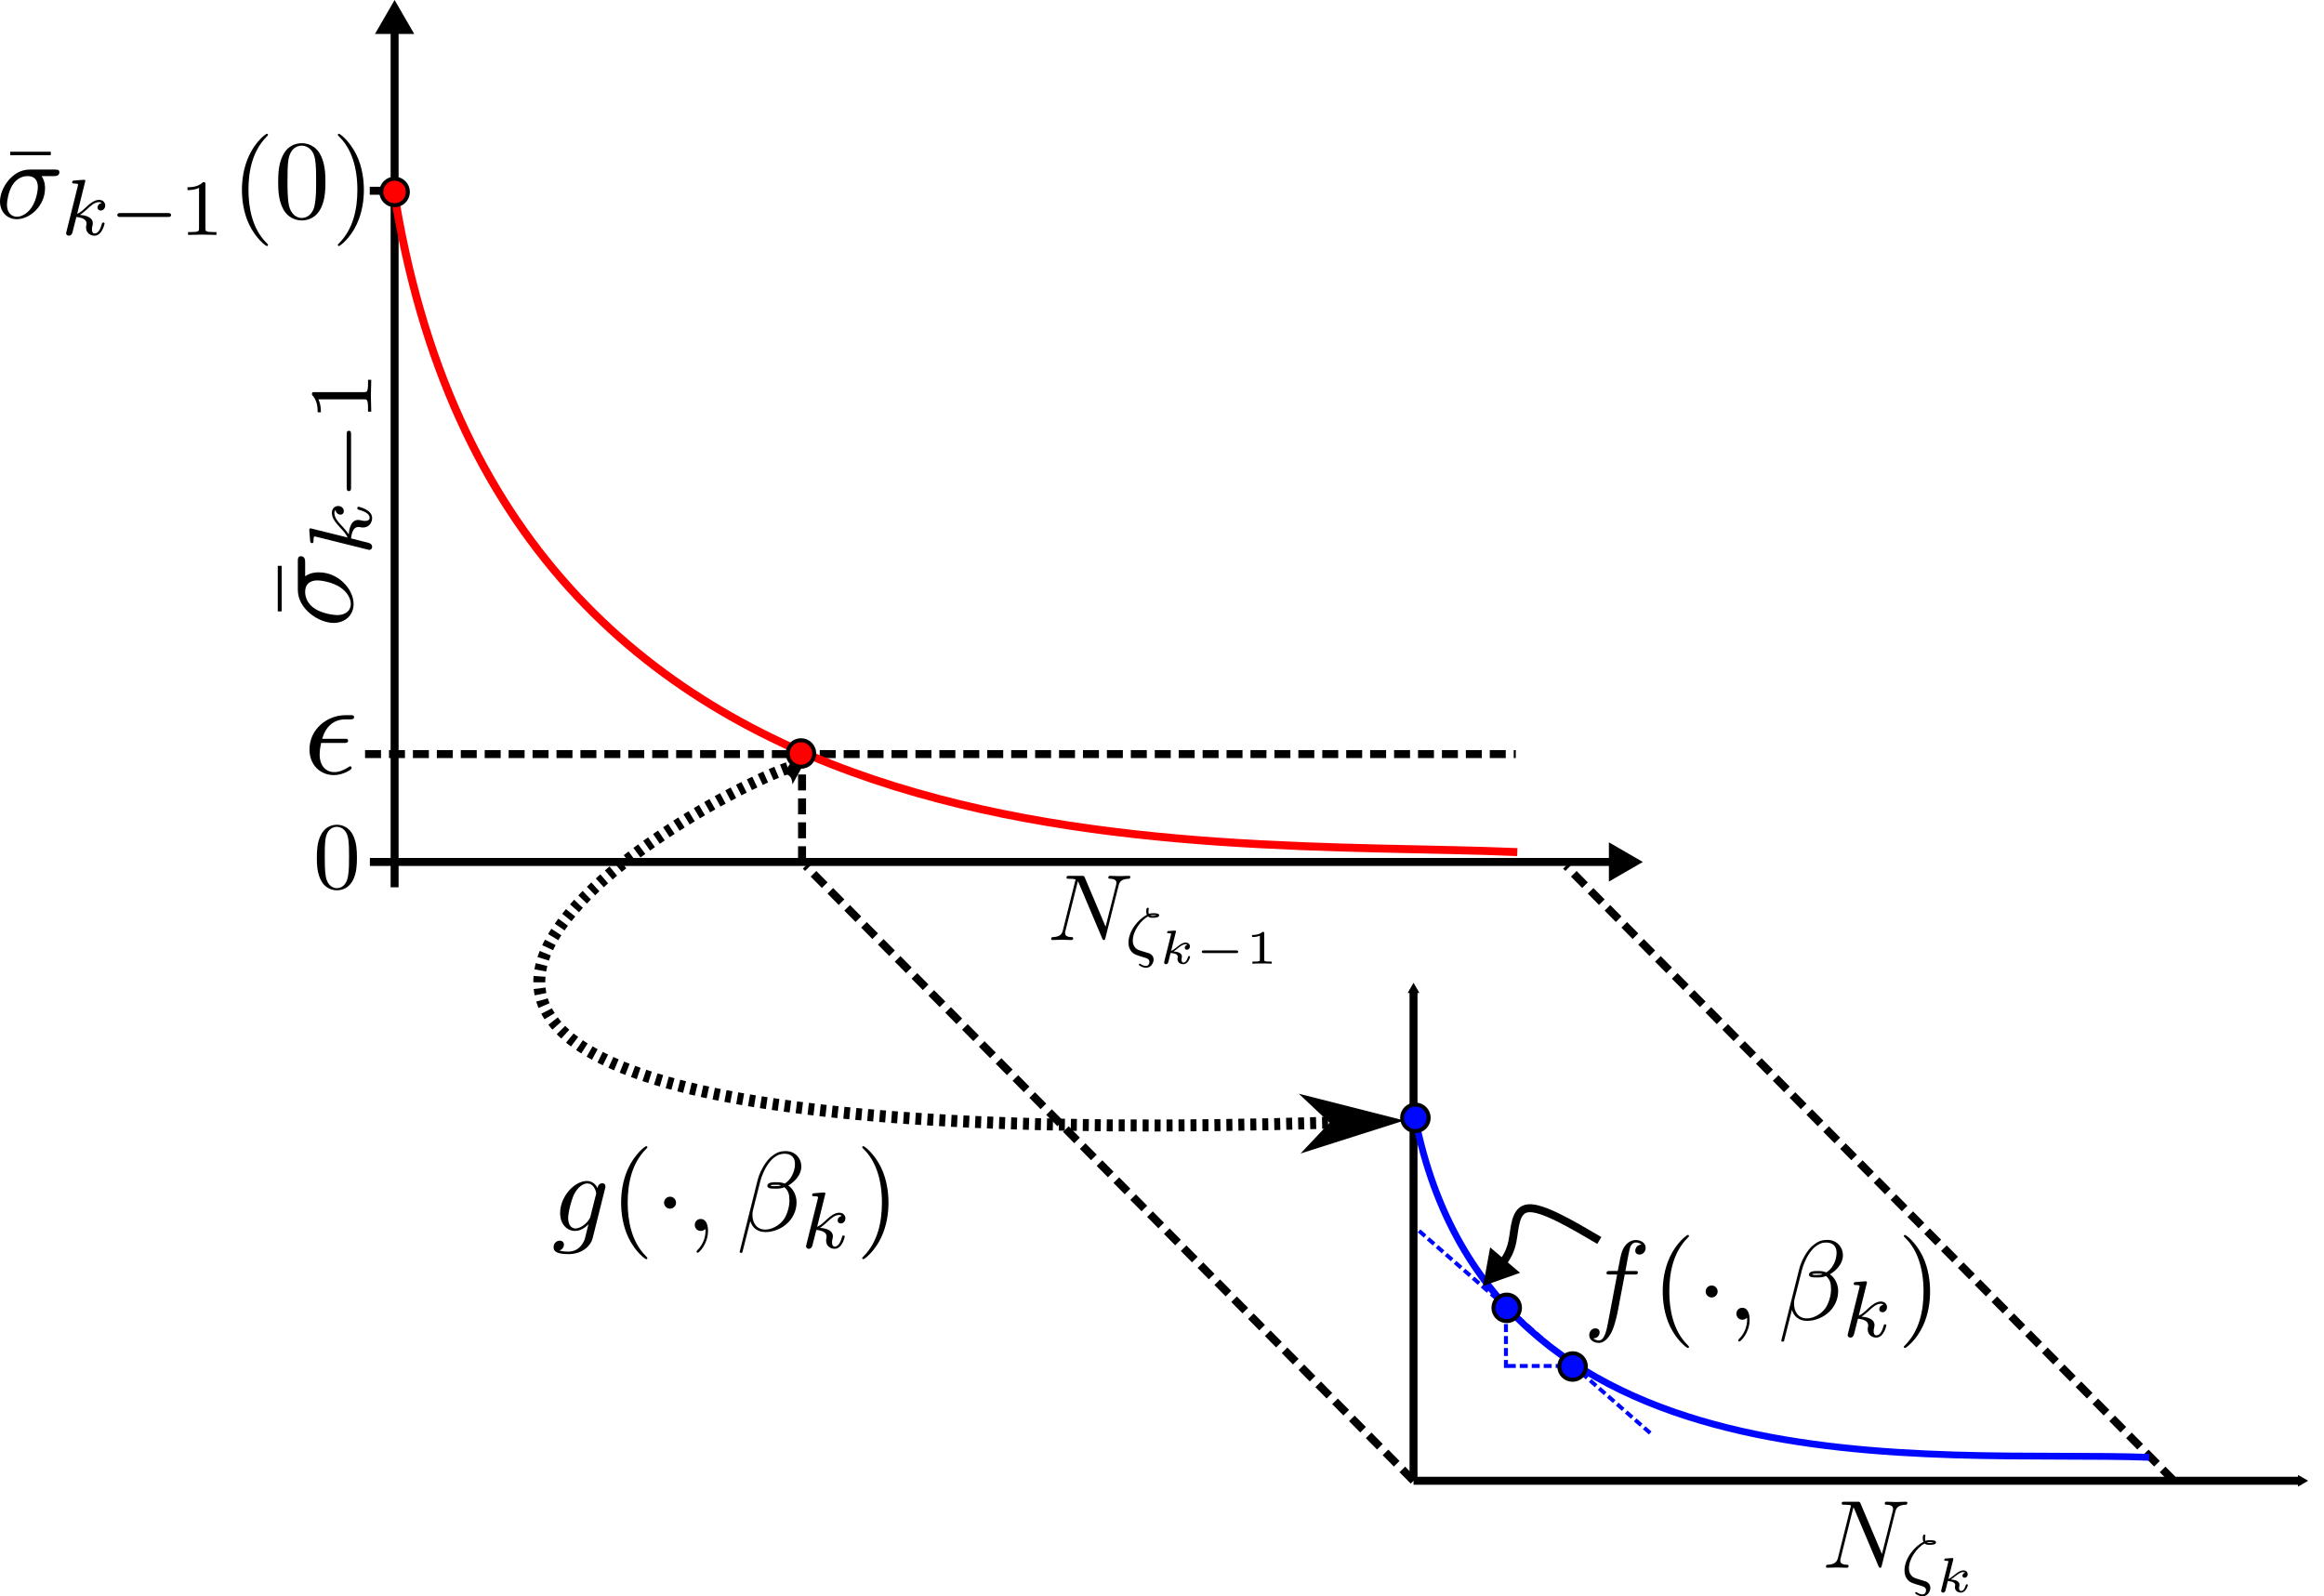 <?xml version="1.0" encoding="UTF-8" standalone="no"?>
<!-- Created with Inkscape (http://www.inkscape.org/) -->

<svg
   width="291.343mm"
   height="200.132mm"
   viewBox="0 0 291.343 200.132"
   version="1.1"
   id="svg5"
   sodipodi:docname="effect_transfer_learning.svg"
   inkscape:version="1.2.2 (1:1.2.2+202212051550+b0a8486541)"
   xmlns:inkscape="http://www.inkscape.org/namespaces/inkscape"
   xmlns:sodipodi="http://sodipodi.sourceforge.net/DTD/sodipodi-0.dtd"
   xmlns="http://www.w3.org/2000/svg"
   xmlns:svg="http://www.w3.org/2000/svg">
  <sodipodi:namedview
     id="namedview7"
     pagecolor="#ffffff"
     bordercolor="#666666"
     borderopacity="1.0"
     inkscape:pageshadow="2"
     inkscape:pageopacity="0.0"
     inkscape:pagecheckerboard="0"
     inkscape:document-units="mm"
     showgrid="false"
     inkscape:zoom="0.96425741"
     inkscape:cx="519.57081"
     inkscape:cy="476.53251"
     inkscape:window-width="1848"
     inkscape:window-height="1016"
     inkscape:window-x="72"
     inkscape:window-y="27"
     inkscape:window-maximized="1"
     inkscape:current-layer="layer1"
     inkscape:showpageshadow="2"
     inkscape:deskcolor="#d1d1d1" />
  <defs
     id="defs2">
    <inkscape:path-effect
       effect="bspline"
       id="path-effect9096"
       is_visible="true"
       lpeversion="1"
       weight="33.333"
       steps="2"
       helper_size="0"
       apply_no_weight="true"
       apply_with_weight="true"
       only_selected="false" />
    <inkscape:path-effect
       effect="bspline"
       id="path-effect8357"
       is_visible="true"
       lpeversion="1"
       weight="33.333"
       steps="2"
       helper_size="0"
       apply_no_weight="true"
       apply_with_weight="true"
       only_selected="false" />
    <marker
       style="overflow:visible"
       id="Arrow1L"
       refX="0"
       refY="0"
       orient="auto-start-reverse"
       inkscape:stockid="Arrow1L"
       markerWidth="8.75"
       markerHeight="5"
       viewBox="0 0 8.75 5"
       inkscape:isstock="true"
       inkscape:collect="always"
       preserveAspectRatio="xMidYMid">
      <path
         style="fill:context-stroke;fill-rule:evenodd;stroke:none"
         d="M 0,0 5,-5 -12.5,0 5,5 Z"
         id="arrow1L"
         transform="scale(-0.5)" />
    </marker>
    <marker
       markerWidth="1.05"
       markerHeight="2"
       refX="0"
       refY="0"
       orient="auto-start-reverse"
       id="Cap4"
       viewBox="0 0 1.05 2"
       inkscape:stockid="pin"
       style="overflow:visible"
       preserveAspectRatio="xMidYMid"
       inkscape:isstock="true"
       inkscape:collect="always">
      <path
         id="path104971"
         style="fill:context-stroke;stroke-linecap:butt"
         d="M 0,-1 H 0.585 C 1.33,-1 1.7,-1.6 2,-2 V 2 C 1.7,1.6 1.33,1 0.585,1 H 0 L -0.1,0 Z"
         sodipodi:nodetypes="sssssscsss"
         transform="scale(0.5)" />
    </marker>
    <marker
       style="overflow:visible"
       id="marker1917"
       refX="0"
       refY="0"
       orient="auto"
       inkscape:stockid="TriangleOutM"
       inkscape:isstock="true"
       viewBox="0 0 4.26 4.924"
       markerWidth="4.26"
       markerHeight="4.924"
       preserveAspectRatio="xMidYMid">
      <path
         transform="scale(0.4)"
         style="fill:context-stroke;fill-rule:evenodd;stroke:context-stroke;stroke-width:1pt"
         d="M 5.77,0 -2.88,5 V -5 Z"
         id="path1915" />
    </marker>
    <marker
       style="overflow:visible"
       id="TriangleOutL"
       refX="0"
       refY="0"
       orient="auto"
       inkscape:stockid="TriangleOutL"
       inkscape:isstock="true">
      <path
         transform="scale(0.8)"
         style="fill:context-stroke;fill-rule:evenodd;stroke:context-stroke;stroke-width:1pt"
         d="M 5.77,0 -2.88,5 V -5 Z"
         id="path1147" />
    </marker>
    <marker
       style="overflow:visible"
       id="TriangleOutM"
       refX="0"
       refY="0"
       orient="auto"
       inkscape:stockid="TriangleOutM"
       inkscape:isstock="true">
      <path
         transform="scale(0.4)"
         style="fill:context-stroke;fill-rule:evenodd;stroke:context-stroke;stroke-width:1pt"
         d="M 5.77,0 -2.88,5 V -5 Z"
         id="path1150" />
    </marker>
    <marker
       style="overflow:visible"
       id="TriangleOutL-3"
       refX="0"
       refY="0"
       orient="auto"
       inkscape:stockid="TriangleOutL"
       inkscape:isstock="true">
      <path
         transform="scale(0.8)"
         style="fill:context-stroke;fill-rule:evenodd;stroke:context-stroke;stroke-width:1pt"
         d="M 5.77,0 -2.88,5 V -5 Z"
         id="path1147-6" />
    </marker>
    <marker
       style="overflow:visible"
       id="marker1917-5"
       refX="0"
       refY="0"
       orient="auto"
       inkscape:stockid="TriangleOutM"
       inkscape:isstock="true">
      <path
         transform="scale(0.4)"
         style="fill:context-stroke;fill-rule:evenodd;stroke:context-stroke;stroke-width:1pt"
         d="M 5.77,0 -2.88,5 V -5 Z"
         id="path1915-3" />
    </marker>
    <marker
       style="overflow:visible"
       id="marker1917-2"
       refX="0"
       refY="0"
       orient="auto"
       inkscape:stockid="TriangleOutM"
       inkscape:isstock="true">
      <path
         transform="scale(0.4)"
         style="fill:context-stroke;fill-rule:evenodd;stroke:context-stroke;stroke-width:1pt"
         d="M 5.77,0 -2.88,5 V -5 Z"
         id="path1915-8" />
    </marker>
    <marker
       style="overflow:visible"
       id="marker957"
       refX="0"
       refY="0"
       orient="auto"
       inkscape:stockid="TriangleOutM"
       inkscape:isstock="true">
      <path
         transform="scale(0.4)"
         style="fill:context-stroke;fill-rule:evenodd;stroke:context-stroke;stroke-width:1pt"
         d="M 5.77,0 -2.88,5 V -5 Z"
         id="path955" />
    </marker>
    <marker
       style="overflow:visible"
       id="marker1917-2-7"
       refX="0"
       refY="0"
       orient="auto"
       inkscape:stockid="TriangleOutM"
       inkscape:isstock="true">
      <path
         transform="scale(0.4)"
         style="fill:context-stroke;fill-rule:evenodd;stroke:context-stroke;stroke-width:1pt"
         d="M 5.77,0 -2.88,5 V -5 Z"
         id="path1915-8-6" />
    </marker>
    <clipPath
       clipPathUnits="userSpaceOnUse"
       id="clipPath1523">
      <rect
         style="fill:none;stroke:#ff0000;stroke-width:0.265;stroke-miterlimit:10;stop-color:#000000"
         id="rect1525"
         width="87.745"
         height="33.653"
         x="269.337"
         y="223.587" />
    </clipPath>
    <marker
       style="overflow:visible"
       id="marker1917-2-7-3"
       refX="0"
       refY="0"
       orient="auto"
       inkscape:stockid="TriangleOutM"
       inkscape:isstock="true">
      <path
         transform="scale(0.4)"
         style="fill:context-stroke;fill-rule:evenodd;stroke:context-stroke;stroke-width:1pt"
         d="M 5.77,0 -2.88,5 V -5 Z"
         id="path1915-8-6-7" />
    </marker>
    <marker
       style="overflow:visible"
       id="marker1917-25"
       refX="0"
       refY="0"
       orient="auto"
       inkscape:stockid="TriangleOutM"
       inkscape:isstock="true">
      <path
         transform="scale(0.4)"
         style="fill:context-stroke;fill-rule:evenodd;stroke:context-stroke;stroke-width:1pt"
         d="M 5.77,0 -2.88,5 V -5 Z"
         id="path1915-4" />
    </marker>
    <marker
       style="overflow:visible"
       id="marker1917-2-4"
       refX="0"
       refY="0"
       orient="auto"
       inkscape:stockid="TriangleOutM"
       inkscape:isstock="true">
      <path
         transform="scale(0.4)"
         style="fill:context-stroke;fill-rule:evenodd;stroke:context-stroke;stroke-width:1pt"
         d="M 5.77,0 -2.88,5 V -5 Z"
         id="path1915-8-3" />
    </marker>
    <clipPath
       clipPathUnits="userSpaceOnUse"
       id="clipPath1523-5">
      <rect
         style="fill:none;stroke:#ff0000;stroke-width:0.265;stroke-miterlimit:10;stop-color:#000000"
         id="rect1525-4"
         width="87.745"
         height="33.653"
         x="269.337"
         y="223.587" />
    </clipPath>
    <inkscape:path-effect
       effect="bspline"
       id="path-effect9096-7"
       is_visible="true"
       lpeversion="1"
       weight="33.333"
       steps="2"
       helper_size="0"
       apply_no_weight="true"
       apply_with_weight="true"
       only_selected="false" />
    <inkscape:path-effect
       effect="bspline"
       id="path-effect9096-7-8"
       is_visible="true"
       lpeversion="1"
       weight="33.333"
       steps="2"
       helper_size="0"
       apply_no_weight="true"
       apply_with_weight="true"
       only_selected="false" />
    <inkscape:path-effect
       effect="bspline"
       id="path-effect9096-7-3"
       is_visible="true"
       lpeversion="1"
       weight="33.333"
       steps="2"
       helper_size="0"
       apply_no_weight="true"
       apply_with_weight="true"
       only_selected="false" />
  </defs>
  <g
     inkscape:label="Layer 1"
     inkscape:groupmode="layer"
     id="layer1"
     transform="translate(-0.137,-31.998)">
    <path
       style="fill:none;stroke:#000000;stroke-width:1;stroke-linecap:butt;stroke-linejoin:miter;stroke-miterlimit:4;stroke-dasharray:none;stroke-opacity:1;marker-end:url(#marker1917)"
       d="M 49.606,143.239 V 34.839"
       id="path1003"
       sodipodi:nodetypes="cc" />
    <path
       style="font-variation-settings:normal;vector-effect:none;fill:none;fill-opacity:1;stroke:#000000;stroke-width:1;stroke-linecap:butt;stroke-linejoin:miter;stroke-miterlimit:4;stroke-dasharray:none;stroke-dashoffset:0;stroke-opacity:1;-inkscape-stroke:none;marker-end:url(#marker1917);stop-color:#000000"
       d="M 46.506,140.064 H 203.25"
       id="path1003-7"
       sodipodi:nodetypes="cc" />
    <path
       style="font-variation-settings:normal;vector-effect:none;fill:none;fill-opacity:1;stroke:#000000;stroke-width:1;stroke-linecap:butt;stroke-linejoin:miter;stroke-miterlimit:4;stroke-dasharray:none;stroke-dashoffset:0;stroke-opacity:1;-inkscape-stroke:none;marker-end:url(#marker1917-25);stop-color:#000000"
       d="M 177.341,217.645 H 288.639"
       id="path1003-7-74"
       sodipodi:nodetypes="cc" />
    <path
       style="fill:none;stroke:#000000;stroke-width:1;stroke-linecap:butt;stroke-linejoin:miter;stroke-miterlimit:4;stroke-dasharray:3, 1;stroke-dashoffset:0;stroke-opacity:1"
       d="m 46.49,55.914 h 4.272"
       id="path1517"
       sodipodi:nodetypes="cc" />
    <path
       style="fill:none;stroke:#000000;stroke-width:1;stroke-linecap:butt;stroke-linejoin:miter;stroke-dasharray:2, 1;stroke-dashoffset:0;stroke-opacity:1"
       d="M 45.902,126.539 H 190.161"
       id="path602" />
    <path
       style="fill:none;stroke:#ff0000;stroke-width:1;stroke-linecap:butt;stroke-linejoin:miter;stroke-miterlimit:4;stroke-dasharray:none;stroke-opacity:1"
       d="m 49.467,55.628 c 13.777,88.417 99.82,81.461 140.882,83.199"
       id="path2522"
       sodipodi:nodetypes="cc" />
    <g
       id="g8-8"
       transform="matrix(1.202,0,0,-1.202,39.753,143.591)">
      <g
         id="g10-62"
         transform="scale(0.1)">
        <path
           d="m 42.688,33.781 c 0,7.953 -0.484,15.906 -3.969,23.25 C 34.156,66.562 26,68.156 21.828,68.156 15.875,68.156 8.625,65.578 4.547,56.344 1.375,49.484 0.875,41.734 0.875,33.781 0.875,26.344 1.266,17.391 5.344,9.844 9.609,1.797 16.875,-0.188 21.734,-0.188 c 5.359,0 12.922,2.094 17.281,11.531 3.188,6.844 3.672,14.594 3.672,22.438 z M 21.734,2 C 17.859,2 12,4.484 10.219,14.016 9.125,19.984 9.125,29.125 9.125,34.984 c 0,6.359 0,12.906 0.781,18.281 1.891,11.812 9.344,12.703 11.828,12.703 3.281,0 9.828,-1.781 11.719,-11.625 1,-5.562 1,-13.109 1,-19.359 0,-7.453 0,-14.203 -1.094,-20.562 C 31.875,4.984 26.203,2 21.734,2"
           style="fill:#000000;fill-opacity:1;fill-rule:nonzero;stroke:none"
           id="path12-4" />
      </g>
    </g>
    <path
       style="font-variation-settings:normal;vector-effect:none;fill:none;fill-opacity:1;stroke:#0007ff;stroke-width:0.5;stroke-linecap:butt;stroke-linejoin:miter;stroke-miterlimit:4;stroke-dasharray:1,0.5;stroke-dashoffset:0;stroke-opacity:1;-inkscape-stroke:none;stop-color:#000000;opacity:1;stop-opacity:1"
       d="m 207.012,211.661 c -9.781,-8.555 -19.563,-17.111 -29.345,-25.667"
       id="path9094-8-4"
       inkscape:path-effect="#path-effect9096-7-8"
       inkscape:original-d="M 207.01207,211.66052 C 197.23085,203.105 187.44924,194.54948 177.66724,185.99396"
       sodipodi:nodetypes="cc" />
    <path
       style="font-variation-settings:normal;opacity:1;fill:none;fill-opacity:1;stroke:#0007ff;stroke-width:0.5;stroke-linecap:butt;stroke-linejoin:miter;stroke-miterlimit:4;stroke-dasharray:1,0.5;stroke-dashoffset:0;stroke-opacity:1;stop-color:#000000;stop-opacity:1"
       d="m 197.658,203.253 c -2.993,0 -5.986,0 -8.979,0"
       id="path9094"
       inkscape:path-effect="#path-effect9096"
       inkscape:original-d="m 197.65806,203.25341 c -2.99278,2.6e-4 -5.98583,2.6e-4 -8.97914,0"
       sodipodi:nodetypes="cc" />
    <path
       style="font-variation-settings:normal;opacity:1;fill:none;fill-opacity:1;stroke:#0007ff;stroke-width:0.5;stroke-linecap:butt;stroke-linejoin:miter;stroke-miterlimit:4;stroke-dasharray:1, 0.5;stroke-dashoffset:0;stroke-opacity:1;stop-color:#000000;stop-opacity:1"
       d="m 188.926,203.501 c 0,-2.709 0,-5.418 0,-8.128"
       id="path9094-8"
       inkscape:path-effect="#path-effect9096-7"
       inkscape:original-d="m 188.92612,203.50101 c 2.6e-4,-2.70906 2.6e-4,-5.41839 0,-8.12799"
       sodipodi:nodetypes="cc" />
    <path
       style="fill:none;stroke:#000000;stroke-width:1;stroke-linecap:butt;stroke-linejoin:miter;stroke-miterlimit:4;stroke-dasharray:none;stroke-opacity:1;marker-end:url(#marker1917-2-4)"
       d="M 177.341,217.645 V 156.066"
       id="path1003-9-0"
       sodipodi:nodetypes="cc" />
    <g
       id="g8-9-3"
       transform="matrix(1.711,0,0,-1.711,38.82,129.158)">
      <g
         id="g10-3-7"
         transform="scale(0.1)">
        <path
           d="m 25.609,23.453 c 1.578,0 3.375,0 3.375,1.688 0,1.391 -1.203,1.391 -2.891,1.391 H 10 c 2.391,8.438 7.953,14.203 17,14.203 h 3.078 c 1.688,0 3.266,0 3.266,1.688 0,1.391 -1.281,1.391 -2.969,1.391 H 26.891 C 13.984,43.812 0.672,33.875 0.672,18.688 0.672,7.75 8.125,-0.094 18.656,-0.094 c 6.453,0 12.906,3.969 12.906,5.062 0,0.297 -0.094,1.391 -1,1.391 -0.188,0 -0.391,0 -1.281,-0.594 C 26.203,3.781 22.516,2.094 18.844,2.094 13.094,2.094 8.125,6.266 8.125,15 c 0,3.484 0.781,7.266 1.094,8.453 H 25.609"
           style="fill:#000000;fill-opacity:1;fill-rule:nonzero;stroke:none"
           id="path12-6-4" />
      </g>
    </g>
    <path
       style="fill:none;stroke:#000000;stroke-width:1;stroke-linecap:butt;stroke-linejoin:miter;stroke-miterlimit:4;stroke-dasharray:2, 1;stroke-dashoffset:0;stroke-opacity:1"
       d="m 100.683,140.095 0,-14.311"
       id="path1003-9-5"
       sodipodi:nodetypes="cc" />
    <path
       style="fill:none;stroke:#000000;stroke-width:1;stroke-linecap:butt;stroke-linejoin:miter;stroke-miterlimit:4;stroke-dasharray:2, 1;stroke-dashoffset:0;stroke-opacity:1"
       d="m 177.341,217.645 -76.206,-77.092"
       id="path1003-9-5-4"
       sodipodi:nodetypes="cc" />
    <path
       style="fill:none;stroke:#000000;stroke-width:1.5;stroke-linecap:butt;stroke-linejoin:miter;stroke-miterlimit:4;stroke-dasharray:0.75, 0.75;stroke-dashoffset:0;stroke-opacity:1;marker-start:url(#Cap4);marker-end:url(#Arrow1L)"
       d="m 98.9,128.291 c -11.566,3.864 -93.865,49.256 67.914,44.465"
       id="path1003-9-5-4-6"
       sodipodi:nodetypes="cc" />
    <path
       style="fill:none;stroke:#000000;stroke-width:1;stroke-linecap:butt;stroke-linejoin:miter;stroke-miterlimit:4;stroke-dasharray:2, 1;stroke-dashoffset:0;stroke-opacity:1"
       d="m 272.652,217.645 -76.206,-77.092"
       id="path1003-9-5-4-5"
       sodipodi:nodetypes="cc" />
    <path
       style="font-variation-settings:normal;opacity:1;vector-effect:none;fill:none;fill-opacity:1;stroke:#0007ff;stroke-width:0.85;stroke-linecap:butt;stroke-linejoin:miter;stroke-miterlimit:4;stroke-dasharray:none;stroke-dashoffset:0;stroke-opacity:1;-inkscape-stroke:none;stop-color:#000000;stop-opacity:1"
       d="m 177.327,171.065 c 8.953,49.351 65.409,42.639 92.234,43.641"
       id="path2522-2"
       sodipodi:nodetypes="cc" />
    <circle
       style="font-variation-settings:normal;fill:#ff0000;fill-opacity:1;stroke:#000000;stroke-width:0.5;stroke-linecap:butt;stroke-linejoin:miter;stroke-miterlimit:4;stroke-dasharray:none;stroke-dashoffset:0;stroke-opacity:1;stop-color:#000000"
       id="path6824-26-8"
       cx="100.548"
       cy="126.465"
       r="1.664" />
    <circle
       style="font-variation-settings:normal;fill:#ff0000;fill-opacity:1;stroke:#000000;stroke-width:0.5;stroke-linecap:butt;stroke-linejoin:miter;stroke-miterlimit:4;stroke-dasharray:none;stroke-dashoffset:0;stroke-opacity:1;stop-color:#000000"
       id="path6824-26-8-5"
       cx="49.605"
       cy="56.062"
       r="1.664" />
    <circle
       style="font-variation-settings:normal;vector-effect:none;fill:#0007ff;fill-opacity:1;stroke:#000000;stroke-width:0.5;stroke-linecap:butt;stroke-linejoin:miter;stroke-miterlimit:4;stroke-dasharray:none;stroke-dashoffset:0;stroke-opacity:1;-inkscape-stroke:none;stop-color:#000000"
       id="path6824-26-8-4-4"
       cx="177.576"
       cy="172.141"
       r="1.664" />
    <circle
       style="font-variation-settings:normal;vector-effect:none;fill:#0007ff;fill-opacity:1;stroke:#000000;stroke-width:0.5;stroke-linecap:butt;stroke-linejoin:miter;stroke-miterlimit:4;stroke-dasharray:none;stroke-dashoffset:0;stroke-opacity:1;-inkscape-stroke:none;stop-color:#000000"
       id="path6824-26-8-4-43"
       cx="189.023"
       cy="195.965"
       r="1.664" />
    <circle
       style="font-variation-settings:normal;vector-effect:none;fill:#0007ff;fill-opacity:1;stroke:#000000;stroke-width:0.5;stroke-linecap:butt;stroke-linejoin:miter;stroke-miterlimit:4;stroke-dasharray:none;stroke-dashoffset:0;stroke-opacity:1;-inkscape-stroke:none;stop-color:#000000"
       id="path6824-26-8-4-0"
       cx="197.281"
       cy="203.321"
       r="1.664" />
    <g
       id="g8-35"
       transform="matrix(1.22,0,0,-1.22,228.939,232.088)">
      <g
         id="g10-6291"
         transform="scale(0.1)">
        <path
           d="m 72.094,86.422 c 1,3.969 2.781,7.047 10.734,7.344 0.5,0 1.688,0.094 1.688,1.984 0,0.109 0,1.094 -1.297,1.094 -3.266,0 -6.75,-0.297 -10.031,-0.297 -3.375,0 -6.844,0.297 -10.125,0.297 -0.594,0 -1.797,0 -1.797,-1.984 0,-1.094 1,-1.094 1.797,-1.094 5.656,-0.094 6.75,-2.188 6.75,-4.375 0,-0.297 -0.203,-1.781 -0.297,-2.078 L 58.391,43.109 36.438,94.953 c -0.797,1.797 -0.891,1.891 -3.172,1.891 H 19.953 c -2,0 -2.891,0 -2.891,-1.984 0,-1.094 0.891,-1.094 2.781,-1.094 0.5,0 6.766,0 6.766,-0.891 L 13.297,39.531 c -1,-3.969 -2.688,-7.156 -10.734,-7.453 -0.594,0 -1.688,-0.094 -1.688,-1.984 0,-0.703 0.5,-1.094 1.297,-1.094 3.172,0 6.656,0.297 9.922,0.297 3.391,0 6.953,-0.297 10.234,-0.297 0.5,0 1.797,0 1.797,1.984 0,1 -0.906,1.094 -2,1.094 -5.75,0.203 -6.547,2.391 -6.547,4.375 0,0.688 0.094,1.188 0.391,2.281 l 13.109,52.453 c 0.406,-0.594 0.406,-0.797 0.906,-1.797 l 24.734,-58.5 C 55.406,29.203 55.703,29 56.609,29 c 1.078,0 1.078,0.297 1.578,2.094 l 13.906,55.328"
           style="fill:#000000;fill-opacity:1;fill-rule:nonzero;stroke:none"
           id="path12-2" />
        <path
           d="m 102.234,53.938 c 1.407,-1.406 3.516,-1.406 4.782,-1.406 2.187,0 6.968,0 6.968,2.594 0,2.109 -3.656,2.188 -6.265,2.188 -1.188,0 -2.813,0 -4.641,-0.703 -0.062,0.281 -0.422,1.266 -0.422,2.516 0,0.281 0.141,1.625 0.282,2.391 0.078,0.078 0.14,0.359 0.14,0.5 0,0.562 -0.484,1.125 -1.125,1.125 -1.609,0 -1.609,-2.672 -1.609,-3.875 0,-0.844 0,-2.094 0.703,-3.578 -9.078,-4.641 -19.485,-17.016 -19.485,-29.594 0,-3.875 1.062,-7.172 3.938,-10.125 2.328,-2.312 4.156,-2.812 13.078,-5.547 C 101.109,9.719 103.719,8.875 103.719,5.781 103.719,3.875 102.516,1.625 100.203,1.625 99,1.625 96.828,1.906 94.438,3.594 94.016,3.875 93.875,4.016 93.516,4.016 c -0.766,0 -0.984,-0.625 -0.984,-0.984 0,-1.047 4.078,-3.375 7.672,-3.375 4.922,0 7.938,5 7.938,8.656 0,3.094 -1.891,5.406 -4.422,6.531 -0.703,0.281 -3.938,1.266 -5.907,1.828 -5.422,1.609 -7.312,2.172 -9.078,4.219 -1.891,2.109 -2.594,4.5 -2.594,7.453 0,10.406 8.719,21.656 16.093,25.594 z m 9,0.984 C 110.25,54.641 109.063,54.5 107.094,54.5 c -1.688,0 -1.828,0 -2.61,0.422 1.125,0.422 2.11,0.422 3.172,0.422 1.969,0 2.25,-0.078 3.578,-0.359 v -0.062"
           style="fill:#000000;fill-opacity:1;fill-rule:nonzero;stroke:none"
           id="path14-7" />
        <path
           d="m 131.563,37.078 c 0.203,0.719 0.203,0.812 0.203,1.062 C 131.766,39 131,39 130.203,38.953 L 124,38.5 c -0.859,-0.047 -0.969,-0.109 -1.219,-0.312 -0.203,-0.25 -0.343,-0.844 -0.343,-1.156 0,-0.859 0.796,-0.859 1.5,-0.859 0.062,0 0.968,0 1.718,-0.094 0.953,-0.109 1.016,-0.25 1.016,-0.656 0,-0.156 0,-0.25 -0.25,-1.156 L 119.453,6.422 c -0.203,-0.75 -0.203,-0.859 -0.203,-1.156 0,-1.172 0.906,-1.828 1.922,-1.828 1.969,0 2.422,1.875 2.625,2.578 l 2.266,9.281 c 1.312,-0.047 7.609,-0.406 7.609,-3.984 0,-0.359 0,-0.547 -0.141,-1.156 -0.156,-0.703 -0.156,-1.016 -0.156,-1.313 0,-3.578 3.234,-5.406 6.156,-5.406 5.141,0 7.157,7.219 7.157,7.828 0,0.703 -0.86,0.703 -1.063,0.703 -0.859,0 -0.953,-0.25 -1.203,-1.156 -0.5,-1.766 -1.969,-5.656 -4.688,-5.656 -1.875,0 -2.125,1.875 -2.125,2.984 0,0.047 0,0.75 0.204,1.609 0.203,0.812 0.25,1.312 0.25,1.719 0,4.438 -5.547,5.188 -8.875,5.438 1.406,0.812 3.531,2.531 4.343,3.234 2.875,2.266 5.641,4.438 8.516,4.438 1.156,0 1.469,-0.297 1.766,-0.609 -0.047,0 -0.297,-0.156 -0.407,-0.156 -2.312,-0.797 -2.312,-2.859 -2.312,-3.016 0,-0.859 0.609,-2.078 2.265,-2.078 1.016,0 3.125,0.812 3.125,3.594 0,2.469 -1.906,3.984 -4.328,3.984 -3.437,0 -6.359,-2.328 -10.047,-5.297 -1.765,-1.422 -3.421,-2.672 -5.437,-3.484 l 4.891,19.562"
           style="fill:#000000;fill-opacity:1;fill-rule:nonzero;stroke:none"
           id="path16-0" />
      </g>
    </g>
    <g
       id="g8-0"
       transform="matrix(1.417,0,0,-1.417,0.168,62.867)">
      <g
         id="g10-2"
         transform="scale(0.1)">
        <path
           d="m 8.859,80.531 h 35.859 v 3.078 H 8.859 Z"
           style="fill:#000000;fill-opacity:1;fill-rule:nonzero;stroke:none"
           id="path12-3" />
        <path
           d="m 47.453,62.047 c 1.297,0 4.875,0 4.875,3.391 0,2.375 -2.094,2.375 -3.875,2.375 H 25.797 c -15,0 -26.016,-16.391 -26.016,-28.203 0,-8.75 5.859,-15.703 14.891,-15.703 11.719,0 24.938,12.016 24.938,27.312 0,1.688 0,6.469 -3.078,10.828 z M 14.781,26.094 c -4.875,0 -8.844,3.578 -8.844,10.734 0,2.969 1.188,11.125 4.672,16.984 4.172,6.844 10.125,8.234 13.5,8.234 8.344,0 9.141,-6.547 9.141,-9.625 0,-4.672 -1.984,-12.812 -5.359,-17.891 -3.875,-5.859 -9.234,-8.438 -13.109,-8.438"
           style="fill:#000000;fill-opacity:1;fill-rule:nonzero;stroke:none"
           id="path14-75" />
        <path
           d="m 75,56.672 c 0.078,0.141 0.281,1.062 0.281,1.125 0,0.359 -0.281,0.984 -1.125,0.984 -1.406,0 -7.234,-0.562 -9,-0.703 -0.562,-0.062 -1.547,-0.141 -1.547,-1.609 0,-0.984 0.984,-0.984 1.828,-0.984 3.375,0 3.375,-0.5 3.375,-1.062 0,-0.484 -0.141,-0.906 -0.281,-1.531 L 58.625,13.094 c -0.359,-1.266 -0.359,-1.406 -0.359,-1.547 0,-1.062 0.844,-2.25 2.391,-2.25 1.906,0 2.812,1.406 3.234,2.953 0.141,0.281 3.172,12.656 3.453,13.641 4.984,-0.5 9,-2.109 9,-5.766 0,-0.359 0,-0.703 -0.141,-1.406 -0.281,-1.062 -0.281,-1.406 -0.281,-2.188 0,-4.984 4.078,-7.234 7.453,-7.234 6.812,0 8.922,10.688 8.922,10.75 0,0.922 -0.906,0.922 -1.125,0.922 -0.984,0 -1.047,-0.359 -1.406,-1.688 -0.844,-3.031 -2.734,-8.016 -6.188,-8.016 -1.891,0 -2.453,1.75 -2.453,3.656 0,1.188 0,1.328 0.422,3.156 0.062,0.219 0.344,1.406 0.344,2.188 0,6.25 -8.438,7.234 -11.391,7.453 2.047,1.266 4.641,3.578 5.844,4.641 3.578,3.375 7.094,6.672 11.031,6.672 0.844,0 1.766,-0.203 2.328,-0.906 -3.031,-0.5 -3.656,-2.891 -3.656,-3.938 0,-1.547 1.188,-2.609 2.812,-2.609 1.891,0 4,1.547 4,4.5 0,2.328 -1.688,4.922 -5.406,4.922 -4.016,0 -7.672,-2.875 -11.25,-6.188 C 73.25,32 70.922,29.828 68.047,28.625 L 75,56.672"
           style="fill:#000000;fill-opacity:1;fill-rule:nonzero;stroke:none"
           id="path16" />
        <path
           d="m 148.297,25.891 c 1.125,0 2.812,0 2.812,1.688 0,1.75 -1.609,1.75 -2.812,1.75 h -41.891 c -1.125,0 -2.812,0 -2.812,-1.688 0,-1.75 1.609,-1.75 2.812,-1.75 h 41.891"
           style="fill:#000000;fill-opacity:1;fill-rule:nonzero;stroke:none"
           id="path18-9" />
        <path
           d="m 181.547,54.703 c 0,1.906 -0.141,1.969 -2.109,1.969 -4.5,-4.422 -10.891,-4.484 -13.782,-4.484 v -2.531 c 1.688,0 6.328,0 10.203,1.969 V 15.766 c 0,-2.328 0,-3.234 -7.031,-3.234 h -2.672 V 10 c 1.266,0.062 9.907,0.281 12.516,0.281 2.172,0 11.031,-0.219 12.578,-0.281 v 2.531 h -2.672 c -7.031,0 -7.031,0.906 -7.031,3.234 v 38.938"
           style="fill:#000000;fill-opacity:1;fill-rule:nonzero;stroke:none"
           id="path20-2" />
        <path
           d="m 236.875,1.156 c 0,0.297 0,0.5 -1.687,2.188 -12.407,12.516 -15.594,31.297 -15.594,46.484 0,17.297 3.781,34.578 16,47 1.281,1.188 1.281,1.391 1.281,1.688 0,0.688 -0.391,0.984 -0.984,0.984 -1,0 -9.938,-6.75 -15.797,-19.375 -5.063,-10.922 -6.266,-21.953 -6.266,-30.297 0,-7.734 1.094,-19.766 6.563,-30.984 5.953,-12.219 14.5,-18.672 15.5,-18.672 0.593,0 0.984,0.297 0.984,0.984"
           style="fill:#000000;fill-opacity:1;fill-rule:nonzero;stroke:none"
           id="path22-2" />
        <path
           d="m 287.688,56.781 c 0,7.953 -0.485,15.906 -3.969,23.25 -4.563,9.531 -12.719,11.125 -16.891,11.125 -5.953,0 -13.203,-2.578 -17.281,-11.812 -3.172,-6.859 -3.672,-14.609 -3.672,-22.562 0,-7.438 0.391,-16.391 4.469,-23.938 4.265,-8.047 11.531,-10.031 16.39,-10.031 5.36,0 12.922,2.094 17.282,11.531 3.187,6.844 3.672,14.594 3.672,22.438 z M 266.734,25 c -3.875,0 -9.734,2.484 -11.515,12.016 -1.094,5.969 -1.094,15.109 -1.094,20.969 0,6.359 0,12.906 0.781,18.281 1.891,11.812 9.344,12.703 11.828,12.703 3.282,0 9.829,-1.781 11.719,-11.625 1,-5.562 1,-13.109 1,-19.359 0,-7.453 0,-14.203 -1.094,-20.562 C 276.875,27.984 271.203,25 266.734,25"
           style="fill:#000000;fill-opacity:1;fill-rule:nonzero;stroke:none"
           id="path24" />
        <path
           d="m 321.703,49.828 c 0,7.75 -1.094,19.781 -6.547,31 -5.968,12.219 -14.5,18.672 -15.5,18.672 -0.593,0 -1,-0.391 -1,-0.984 0,-0.297 0,-0.5 1.891,-2.297 9.734,-9.828 15.406,-25.625 15.406,-46.391 0,-16.984 -3.687,-34.469 -16,-46.984 -1.297,-1.188 -1.297,-1.391 -1.297,-1.688 0,-0.594 0.407,-0.984 1,-0.984 1,0 9.938,6.75 15.797,19.359 5.063,10.938 6.25,21.953 6.25,30.297"
           style="fill:#000000;fill-opacity:1;fill-rule:nonzero;stroke:none"
           id="path26" />
      </g>
    </g>
    <g
       id="g8-89"
       transform="matrix(0,-1.592,-1.592,0,46.677,110.06)">
      <g
         id="g10-7"
         transform="scale(0.1)">
        <path
           d="m 8.859,70.531 h 35.859 v 3.078 H 8.859 Z"
           style="fill:#000000;fill-opacity:1;fill-rule:nonzero;stroke:none"
           id="path12-36" />
        <path
           d="m 47.453,52.047 c 1.297,0 4.875,0 4.875,3.391 0,2.375 -2.094,2.375 -3.875,2.375 H 25.797 c -15,0 -26.016,-16.391 -26.016,-28.203 0,-8.75 5.859,-15.703 14.891,-15.703 11.719,0 24.938,12.016 24.938,27.312 0,1.688 0,6.469 -3.078,10.828 z M 14.781,16.094 c -4.875,0 -8.844,3.578 -8.844,10.734 0,2.969 1.188,11.125 4.672,16.984 4.172,6.844 10.125,8.234 13.5,8.234 8.344,0 9.141,-6.547 9.141,-9.625 0,-4.672 -1.984,-12.812 -5.359,-17.891 -3.875,-5.859 -9.234,-8.438 -13.109,-8.438"
           style="fill:#000000;fill-opacity:1;fill-rule:nonzero;stroke:none"
           id="path14-1" />
        <path
           d="m 74,46.672 c 0.078,0.141 0.281,1.062 0.281,1.125 0,0.359 -0.281,0.984 -1.125,0.984 -1.406,0 -7.234,-0.562 -9,-0.703 -0.562,-0.062 -1.547,-0.141 -1.547,-1.609 0,-0.984 0.984,-0.984 1.828,-0.984 3.375,0 3.375,-0.5 3.375,-1.062 0,-0.484 -0.141,-0.906 -0.281,-1.531 L 57.625,3.094 C 57.266,1.828 57.266,1.688 57.266,1.547 c 0,-1.063 0.844,-2.25 2.391,-2.25 1.906,0 2.812,1.406 3.234,2.953 0.141,0.281 3.172,12.656 3.453,13.641 4.984,-0.5 9,-2.109 9,-5.766 0,-0.359 0,-0.703 -0.141,-1.406 -0.281,-1.062 -0.281,-1.406 -0.281,-2.188 0,-4.984 4.078,-7.234 7.453,-7.234 6.812,0 8.922,10.688 8.922,10.75 0,0.922 -0.906,0.922 -1.125,0.922 -0.984,0 -1.047,-0.359 -1.406,-1.688 C 87.922,6.25 86.031,1.266 82.578,1.266 c -1.891,0 -2.453,1.75 -2.453,3.656 0,1.188 0,1.328 0.422,3.156 0.062,0.219 0.344,1.406 0.344,2.187 0,6.25 -8.438,7.234 -11.391,7.453 2.047,1.266 4.641,3.578 5.844,4.641 3.578,3.375 7.094,6.672 11.031,6.672 0.844,0 1.766,-0.203 2.328,-0.906 -3.031,-0.5 -3.656,-2.891 -3.656,-3.938 0,-1.547 1.188,-2.609 2.812,-2.609 1.891,0 4,1.547 4,4.5 0,2.328 -1.688,4.922 -5.406,4.922 -4.016,0 -7.672,-2.875 -11.25,-6.188 C 72.25,22 69.922,19.828 67.047,18.625 L 74,46.672"
           style="fill:#000000;fill-opacity:1;fill-rule:nonzero;stroke:none"
           id="path16-29" />
        <path
           d="m 148.297,15.891 c 1.125,0 2.812,0 2.812,1.688 0,1.75 -1.609,1.75 -2.812,1.75 h -41.891 c -1.125,0 -2.812,0 -2.812,-1.688 0,-1.75 1.609,-1.75 2.812,-1.75 h 41.891"
           style="fill:#000000;fill-opacity:1;fill-rule:nonzero;stroke:none"
           id="path18-3" />
        <path
           d="m 181.547,44.703 c 0,1.906 -0.141,1.969 -2.109,1.969 -4.5,-4.422 -10.891,-4.484 -13.782,-4.484 v -2.531 c 1.688,0 6.328,0 10.203,1.969 V 5.766 c 0,-2.328 0,-3.234 -7.031,-3.234 h -2.672 V 0 c 1.266,0.062 9.907,0.281 12.516,0.281 2.172,0 11.031,-0.219 12.578,-0.281 v 2.531 h -2.672 c -7.031,0 -7.031,0.906 -7.031,3.234 V 44.703"
           style="fill:#000000;fill-opacity:1;fill-rule:nonzero;stroke:none"
           id="path20-1" />
      </g>
    </g>
    <g
       id="g8-9"
       transform="matrix(1.186,0,0,-1.186,131.932,153.29)">
      <g
         id="g10-4"
         transform="scale(0.1)">
        <path
           d="m 71.094,86.422 c 1,3.969 2.781,7.047 10.734,7.344 0.5,0 1.688,0.094 1.688,1.984 0,0.109 0,1.094 -1.297,1.094 -3.266,0 -6.75,-0.297 -10.031,-0.297 -3.375,0 -6.844,0.297 -10.125,0.297 -0.594,0 -1.797,0 -1.797,-1.984 0,-1.094 1,-1.094 1.797,-1.094 5.656,-0.094 6.75,-2.188 6.75,-4.375 0,-0.297 -0.203,-1.781 -0.297,-2.078 L 57.391,43.109 35.438,94.953 c -0.797,1.797 -0.891,1.891 -3.172,1.891 H 18.953 c -2,0 -2.891,0 -2.891,-1.984 0,-1.094 0.891,-1.094 2.781,-1.094 0.5,0 6.766,0 6.766,-0.891 L 12.297,39.531 c -1,-3.969 -2.688,-7.156 -10.734,-7.453 -0.594,0 -1.688,-0.094 -1.688,-1.984 0,-0.703 0.5,-1.094 1.297,-1.094 3.172,0 6.656,0.297 9.922,0.297 3.391,0 6.953,-0.297 10.234,-0.297 0.5,0 1.797,0 1.797,1.984 0,1 -0.906,1.094 -2,1.094 -5.75,0.203 -6.547,2.391 -6.547,4.375 0,0.688 0.094,1.188 0.391,2.281 l 13.109,52.453 c 0.406,-0.594 0.406,-0.797 0.906,-1.797 l 24.734,-58.5 C 54.406,29.203 54.703,29 55.609,29 c 1.078,0 1.078,0.297 1.578,2.094 l 13.906,55.328"
           style="fill:#000000;fill-opacity:1;fill-rule:nonzero;stroke:none"
           id="path12-7" />
        <path
           d="m 102.234,53.938 c 1.407,-1.406 3.516,-1.406 4.782,-1.406 2.187,0 6.968,0 6.968,2.594 0,2.109 -3.656,2.188 -6.265,2.188 -1.188,0 -2.813,0 -4.641,-0.703 -0.062,0.281 -0.422,1.266 -0.422,2.516 0,0.281 0.141,1.625 0.282,2.391 0.078,0.078 0.14,0.359 0.14,0.5 0,0.562 -0.484,1.125 -1.125,1.125 -1.609,0 -1.609,-2.672 -1.609,-3.875 0,-0.844 0,-2.094 0.703,-3.578 -9.078,-4.641 -19.485,-17.016 -19.485,-29.594 0,-3.875 1.062,-7.172 3.938,-10.125 2.328,-2.312 4.156,-2.812 13.078,-5.547 C 101.109,9.719 103.719,8.875 103.719,5.781 103.719,3.875 102.516,1.625 100.203,1.625 99,1.625 96.828,1.906 94.438,3.594 94.016,3.875 93.875,4.016 93.516,4.016 c -0.766,0 -0.984,-0.625 -0.984,-0.984 0,-1.047 4.078,-3.375 7.672,-3.375 4.922,0 7.938,5 7.938,8.656 0,3.094 -1.891,5.406 -4.422,6.531 -0.703,0.281 -3.938,1.266 -5.907,1.828 -5.422,1.609 -7.312,2.172 -9.078,4.219 -1.891,2.109 -2.594,4.5 -2.594,7.453 0,10.406 8.719,21.656 16.093,25.594 z m 9,0.984 C 110.25,54.641 109.063,54.5 107.094,54.5 c -1.688,0 -1.828,0 -2.61,0.422 1.125,0.422 2.11,0.422 3.172,0.422 1.969,0 2.25,-0.078 3.578,-0.359 v -0.062"
           style="fill:#000000;fill-opacity:1;fill-rule:nonzero;stroke:none"
           id="path14-8" />
        <path
           d="m 131.563,37.078 c 0.203,0.719 0.203,0.812 0.203,1.062 C 131.766,39 131,39 130.203,38.953 L 124,38.5 c -0.859,-0.047 -0.969,-0.109 -1.219,-0.312 -0.203,-0.25 -0.343,-0.844 -0.343,-1.156 0,-0.859 0.796,-0.859 1.5,-0.859 0.062,0 0.968,0 1.718,-0.094 0.953,-0.109 1.016,-0.25 1.016,-0.656 0,-0.156 0,-0.25 -0.25,-1.156 L 119.453,6.422 c -0.203,-0.75 -0.203,-0.859 -0.203,-1.156 0,-1.172 0.906,-1.828 1.922,-1.828 1.969,0 2.422,1.875 2.625,2.578 l 2.266,9.281 c 1.312,-0.047 7.609,-0.406 7.609,-3.984 0,-0.359 0,-0.547 -0.141,-1.156 -0.156,-0.703 -0.156,-1.016 -0.156,-1.313 0,-3.578 3.234,-5.406 6.156,-5.406 5.141,0 7.157,7.219 7.157,7.828 0,0.703 -0.86,0.703 -1.063,0.703 -0.859,0 -0.953,-0.25 -1.203,-1.156 -0.5,-1.766 -1.969,-5.656 -4.688,-5.656 -1.875,0 -2.125,1.875 -2.125,2.984 0,0.047 0,0.75 0.204,1.609 0.203,0.812 0.25,1.312 0.25,1.719 0,4.438 -5.547,5.188 -8.875,5.438 1.406,0.812 3.531,2.531 4.343,3.234 2.875,2.266 5.641,4.438 8.516,4.438 1.156,0 1.469,-0.297 1.766,-0.609 -0.047,0 -0.297,-0.156 -0.407,-0.156 -2.312,-0.797 -2.312,-2.859 -2.312,-3.016 0,-0.859 0.609,-2.078 2.265,-2.078 1.016,0 3.125,0.812 3.125,3.594 0,2.469 -1.906,3.984 -4.328,3.984 -3.437,0 -6.359,-2.328 -10.047,-5.297 -1.765,-1.422 -3.421,-2.672 -5.437,-3.484 l 4.891,19.562"
           style="fill:#000000;fill-opacity:1;fill-rule:nonzero;stroke:none"
           id="path16-4" />
        <path
           d="m 195.375,15.203 c 0.813,0 2.172,0 2.172,1.406 0,1.406 -1.359,1.406 -2.172,1.406 h -34.141 c -0.796,0 -2.171,0 -2.171,-1.406 0,-1.406 1.375,-1.406 2.171,-1.406 h 34.141"
           style="fill:#000000;fill-opacity:1;fill-rule:nonzero;stroke:none"
           id="path18-5" />
        <path
           d="m 225.078,36.078 c 0,1.516 -0.156,1.516 -1.828,1.516 -3.578,-3.234 -9.172,-3.234 -10.187,-3.234 h -0.844 v -2.219 h 0.844 c 1.171,0 4.437,0.156 7.375,1.406 V 8.344 c 0,-1.562 0,-2.125 -5.344,-2.125 h -2.531 V 4 c 2.781,0.203 7.265,0.203 10.187,0.203 2.922,0 7.422,0 10.188,-0.203 v 2.219 h -2.516 c -5.344,0 -5.344,0.562 -5.344,2.125 V 36.078"
           style="fill:#000000;fill-opacity:1;fill-rule:nonzero;stroke:none"
           id="path20-0" />
      </g>
    </g>
    <g
       id="g8-1"
       transform="matrix(1.427,0,0,-1.427,199.33,201.024)">
      <g
         id="g10-9"
         transform="scale(0.1)">
        <path
           d="M 31.453,64.734 H 40 c 1.984,0 2.984,0 2.984,1.984 0,1.094 -1,1.094 -2.688,1.094 h -8.25 l 2.094,11.328 c 0.391,2.078 1.781,9.141 2.375,10.328 0.906,1.891 2.594,3.375 4.672,3.375 0.406,0 2.984,0 4.875,-1.781 -4.375,-0.406 -5.375,-3.875 -5.375,-5.375 0,-2.281 1.797,-3.469 3.688,-3.469 2.578,0 5.453,2.188 5.453,5.953 0,4.578 -4.562,6.859 -8.641,6.859 -3.375,0 -9.625,-1.781 -12.609,-11.625 -0.594,-2.078 -0.891,-3.078 -3.281,-15.594 h -6.859 c -1.875,0 -2.969,0 -2.969,-1.891 0,-1.188 0.891,-1.188 2.781,-1.188 h 6.547 L 17.344,25.5 C 15.562,15.859 13.875,6.828 8.703,6.828 c -0.391,0 -2.875,0 -4.766,1.781 4.578,0.297 5.469,3.875 5.469,5.359 0,2.297 -1.797,3.484 -3.672,3.484 -2.594,0 -5.469,-2.188 -5.469,-5.969 0,-4.469 4.375,-6.844 8.438,-6.844 5.469,0 9.437,5.859 11.234,9.625 3.172,6.266 5.453,18.281 5.562,18.984 l 5.953,31.484"
           style="fill:#000000;fill-opacity:1;fill-rule:nonzero;stroke:none"
           id="path12-47" />
        <path
           d="m 87.875,1.156 c 0,0.297 0,0.5 -1.688,2.188 C 73.781,15.859 70.594,34.641 70.594,49.828 c 0,17.297 3.781,34.578 16,47 1.281,1.188 1.281,1.391 1.281,1.688 0,0.688 -0.391,0.984 -0.984,0.984 -1,0 -9.938,-6.75 -15.797,-19.375 -5.062,-10.922 -6.266,-21.953 -6.266,-30.297 0,-7.734 1.094,-19.766 6.562,-30.984 5.953,-12.219 14.5,-18.672 15.5,-18.672 0.594,0 0.984,0.297 0.984,0.984"
           style="fill:#000000;fill-opacity:1;fill-rule:nonzero;stroke:none"
           id="path14-84" />
        <path
           d="m 113.078,49.828 c 0,2.891 -2.39,5.266 -5.265,5.266 -2.891,0 -5.266,-2.375 -5.266,-5.266 0,-2.875 2.375,-5.266 5.266,-5.266 2.875,0 5.265,2.391 5.265,5.266"
           style="fill:#000000;fill-opacity:1;fill-rule:nonzero;stroke:none"
           id="path16-5" />
        <path
           d="m 141.172,25.094 c 0,6.562 -2.484,10.438 -6.359,10.438 -3.282,0 -5.266,-2.484 -5.266,-5.266 0,-2.688 1.984,-5.266 5.266,-5.266 1.187,0 2.484,0.391 3.468,1.297 0.297,0.188 0.407,0.297 0.5,0.297 0.094,0 0.203,-0.109 0.203,-1.5 0,-7.344 -3.484,-13.312 -6.765,-16.578 -1.094,-1.094 -1.094,-1.297 -1.094,-1.594 0,-0.703 0.5,-1.094 1,-1.094 1.094,0 9.047,7.656 9.047,19.266"
           style="fill:#000000;fill-opacity:1;fill-rule:nonzero;stroke:none"
           id="path18-0" />
        <path
           d="m 223.125,81.516 c 0,7.453 -5.469,13.609 -13.516,13.609 -5.765,0 -8.546,-1.578 -12.015,-4.172 -5.469,-3.969 -10.938,-13.609 -12.813,-21.156 L 168.984,6.719 c -0.109,-0.391 0.391,-0.984 1.188,-0.984 0.797,0 1.094,0.188 1.187,0.484 l 6.954,27.422 C 180.203,27.688 184.578,24 191.828,24 c 7.25,0 14.703,3.484 19.172,7.859 4.766,4.562 7.953,10.922 7.953,18.266 0,7.156 -3.687,12.328 -7.265,14.812 5.765,3.281 11.437,9.438 11.437,16.578 z M 205.234,65.031 c -1.281,-0.5 -2.375,-0.688 -4.765,-0.688 -1.391,0 -3.375,-0.109 -4.375,0.391 0.203,1 3.781,0.797 4.875,0.797 2.078,0 2.984,0 4.265,-0.5 z m 12.329,18.781 c 0,-6.953 -3.782,-14.109 -8.954,-17.188 -2.671,0.984 -4.656,1.188 -7.64,1.188 -2.094,0 -7.656,0.094 -7.656,-3.172 -0.094,-2.781 5.078,-2.484 6.859,-2.484 3.672,0 5.172,0.094 8.141,1.281 3.781,-3.562 4.281,-6.656 4.375,-11.219 C 212.891,46.453 210.5,39 207.719,35.125 c -3.875,-5.359 -10.531,-8.938 -16.188,-8.938 -7.547,0 -11.328,5.766 -11.328,12.812 0,1 0,2.484 0.5,4.375 l 6.36,25.141 c 2.187,8.531 9.328,24.328 21.25,24.328 5.765,0 9.25,-3.078 9.25,-9.031"
           style="fill:#000000;fill-opacity:1;fill-rule:nonzero;stroke:none"
           id="path20-36" />
        <path
           d="m 244,56.672 c 0.078,0.141 0.281,1.062 0.281,1.125 0,0.359 -0.281,0.984 -1.125,0.984 -1.406,0 -7.234,-0.562 -9,-0.703 -0.562,-0.062 -1.547,-0.141 -1.547,-1.609 0,-0.984 0.985,-0.984 1.829,-0.984 3.375,0 3.375,-0.5 3.375,-1.062 0,-0.484 -0.141,-0.906 -0.282,-1.531 l -9.906,-39.797 c -0.359,-1.266 -0.359,-1.406 -0.359,-1.547 0,-1.062 0.843,-2.25 2.39,-2.25 1.907,0 2.813,1.406 3.235,2.953 0.14,0.281 3.172,12.656 3.453,13.641 4.984,-0.5 9,-2.109 9,-5.766 0,-0.359 0,-0.703 -0.141,-1.406 -0.281,-1.062 -0.281,-1.406 -0.281,-2.188 0,-4.984 4.078,-7.234 7.453,-7.234 6.813,0 8.922,10.688 8.922,10.75 0,0.922 -0.906,0.922 -1.125,0.922 -0.984,0 -1.047,-0.359 -1.406,-1.688 -0.844,-3.031 -2.735,-8.016 -6.188,-8.016 -1.89,0 -2.453,1.75 -2.453,3.656 0,1.188 0,1.328 0.422,3.156 0.062,0.219 0.344,1.406 0.344,2.188 0,6.25 -8.438,7.234 -11.391,7.453 2.047,1.266 4.641,3.578 5.844,4.641 3.578,3.375 7.094,6.672 11.031,6.672 0.844,0 1.766,-0.203 2.328,-0.906 -3.031,-0.5 -3.656,-2.891 -3.656,-3.938 0,-1.547 1.187,-2.609 2.812,-2.609 1.891,0 4,1.547 4,4.5 0,2.328 -1.687,4.922 -5.406,4.922 -4.015,0 -7.672,-2.875 -11.25,-6.188 C 242.25,32 239.922,29.828 237.047,28.625 L 244,56.672"
           style="fill:#000000;fill-opacity:1;fill-rule:nonzero;stroke:none"
           id="path22-10" />
        <path
           d="m 299.703,49.828 c 0,7.75 -1.094,19.781 -6.547,31 -5.968,12.219 -14.5,18.672 -15.5,18.672 -0.593,0 -1,-0.391 -1,-0.984 0,-0.297 0,-0.5 1.891,-2.297 9.734,-9.828 15.406,-25.625 15.406,-46.391 0,-16.984 -3.687,-34.469 -16,-46.984 -1.297,-1.188 -1.297,-1.391 -1.297,-1.688 0,-0.594 0.407,-0.984 1,-0.984 1,0 9.938,6.75 15.797,19.359 5.063,10.938 6.25,21.953 6.25,30.297"
           style="fill:#000000;fill-opacity:1;fill-rule:nonzero;stroke:none"
           id="path24-6" />
      </g>
    </g>
    <g
       id="g8-32"
       transform="matrix(1.427,0,0,-1.427,72.25,186.906)">
      <g
         id="g10-0"
         transform="matrix(0.1,0,0,0.1,-1.952,-2.092)">
        <path
           d="m 45.781,62.453 c 0.109,0.594 0.297,1.094 0.297,1.781 0,1.688 -1.188,2.688 -2.875,2.688 -0.984,0 -3.672,-0.703 -4.078,-4.266 -1.781,3.672 -5.25,6.25 -9.234,6.25 C 18.562,68.906 6.25,55 6.25,40.688 6.25,30.859 12.312,25 19.469,25 25.328,25 30,29.672 30.984,30.766 l 0.094,-0.109 C 29,21.828 27.812,17.75 27.812,17.547 27.406,16.656 24.031,6.828 13.5,6.828 c -1.891,0 -5.156,0.094 -7.938,0.984 2.969,0.891 4.062,3.484 4.062,5.172 0,1.578 -1.094,3.469 -3.766,3.469 -2.188,0 -5.375,-1.781 -5.375,-5.75 0,-4.078 3.688,-6.062 13.219,-6.062 12.422,0 19.562,7.75 21.062,13.703 z M 32.875,37.719 C 32.281,35.125 30,32.656 27.812,30.766 c -2.094,-1.797 -5.172,-3.578 -8.047,-3.578 -4.969,0 -6.469,5.156 -6.469,9.141 0,4.766 2.891,16.484 5.578,21.547 2.672,4.875 6.953,8.844 11.125,8.844 6.547,0 7.938,-8.047 7.938,-8.547 0,-0.484 -0.203,-1.094 -0.297,-1.484 L 32.875,37.719"
           style="fill:#000000;fill-opacity:1;fill-rule:nonzero;stroke:none"
           id="path12-6" />
        <path
           d="m 82.875,1.156 c 0,0.297 0,0.5 -1.688,2.188 C 68.781,15.859 65.594,34.641 65.594,49.828 c 0,17.297 3.781,34.578 16,47 1.281,1.188 1.281,1.391 1.281,1.688 0,0.688 -0.391,0.984 -0.984,0.984 -1,0 -9.938,-6.75 -15.797,-19.375 -5.062,-10.922 -6.266,-21.953 -6.266,-30.297 0,-7.734 1.094,-19.766 6.562,-30.984 5.953,-12.219 14.5,-18.672 15.5,-18.672 0.594,0 0.984,0.297 0.984,0.984"
           style="fill:#000000;fill-opacity:1;fill-rule:nonzero;stroke:none"
           id="path14-15" />
        <path
           d="m 108.078,49.828 c 0,2.891 -2.39,5.266 -5.265,5.266 -2.891,0 -5.266,-2.375 -5.266,-5.266 0,-2.875 2.375,-5.266 5.266,-5.266 2.875,0 5.265,2.391 5.265,5.266"
           style="fill:#000000;fill-opacity:1;fill-rule:nonzero;stroke:none"
           id="path16-54" />
        <path
           d="m 136.172,25.094 c 0,6.562 -2.484,10.438 -6.359,10.438 -3.282,0 -5.266,-2.484 -5.266,-5.266 0,-2.688 1.984,-5.266 5.266,-5.266 1.187,0 2.484,0.391 3.468,1.297 0.297,0.188 0.407,0.297 0.5,0.297 0.094,0 0.203,-0.109 0.203,-1.5 0,-7.344 -3.484,-13.312 -6.765,-16.578 -1.094,-1.094 -1.094,-1.297 -1.094,-1.594 0,-0.703 0.5,-1.094 1,-1.094 1.094,0 9.047,7.656 9.047,19.266"
           style="fill:#000000;fill-opacity:1;fill-rule:nonzero;stroke:none"
           id="path18-7" />
        <path
           d="m 218.125,81.516 c 0,7.453 -5.469,13.609 -13.516,13.609 -5.765,0 -8.546,-1.578 -12.015,-4.172 -5.469,-3.969 -10.938,-13.609 -12.813,-21.156 L 163.984,6.719 c -0.109,-0.391 0.391,-0.984 1.188,-0.984 0.797,0 1.094,0.188 1.187,0.484 l 6.954,27.422 C 175.203,27.688 179.578,24 186.828,24 c 7.25,0 14.703,3.484 19.172,7.859 4.766,4.562 7.953,10.922 7.953,18.266 0,7.156 -3.687,12.328 -7.265,14.812 5.765,3.281 11.437,9.438 11.437,16.578 z M 200.234,65.031 c -1.281,-0.5 -2.375,-0.688 -4.765,-0.688 -1.391,0 -3.375,-0.109 -4.375,0.391 0.203,1 3.781,0.797 4.875,0.797 2.078,0 2.984,0 4.265,-0.5 z m 12.329,18.781 c 0,-6.953 -3.782,-14.109 -8.954,-17.188 -2.671,0.984 -4.656,1.188 -7.64,1.188 -2.094,0 -7.656,0.094 -7.656,-3.172 -0.094,-2.781 5.078,-2.484 6.859,-2.484 3.672,0 5.172,0.094 8.141,1.281 3.781,-3.562 4.281,-6.656 4.375,-11.219 C 207.891,46.453 205.5,39 202.719,35.125 c -3.875,-5.359 -10.531,-8.938 -16.188,-8.938 -7.547,0 -11.328,5.766 -11.328,12.812 0,1 0,2.484 0.5,4.375 l 6.36,25.141 c 2.187,8.531 9.328,24.328 21.25,24.328 5.765,0 9.25,-3.078 9.25,-9.031"
           style="fill:#000000;fill-opacity:1;fill-rule:nonzero;stroke:none"
           id="path20-6" />
        <path
           d="m 239,56.672 c 0.078,0.141 0.281,1.062 0.281,1.125 0,0.359 -0.281,0.984 -1.125,0.984 -1.406,0 -7.234,-0.562 -9,-0.703 -0.562,-0.062 -1.547,-0.141 -1.547,-1.609 0,-0.984 0.985,-0.984 1.829,-0.984 3.375,0 3.375,-0.5 3.375,-1.062 0,-0.484 -0.141,-0.906 -0.282,-1.531 l -9.906,-39.797 c -0.359,-1.266 -0.359,-1.406 -0.359,-1.547 0,-1.062 0.843,-2.25 2.39,-2.25 1.907,0 2.813,1.406 3.235,2.953 0.14,0.281 3.172,12.656 3.453,13.641 4.984,-0.5 9,-2.109 9,-5.766 0,-0.359 0,-0.703 -0.141,-1.406 -0.281,-1.062 -0.281,-1.406 -0.281,-2.188 0,-4.984 4.078,-7.234 7.453,-7.234 6.813,0 8.922,10.688 8.922,10.75 0,0.922 -0.906,0.922 -1.125,0.922 -0.984,0 -1.047,-0.359 -1.406,-1.688 -0.844,-3.031 -2.735,-8.016 -6.188,-8.016 -1.89,0 -2.453,1.75 -2.453,3.656 0,1.188 0,1.328 0.422,3.156 0.062,0.219 0.344,1.406 0.344,2.188 0,6.25 -8.438,7.234 -11.391,7.453 2.047,1.266 4.641,3.578 5.844,4.641 3.578,3.375 7.094,6.672 11.031,6.672 0.844,0 1.766,-0.203 2.328,-0.906 -3.031,-0.5 -3.656,-2.891 -3.656,-3.938 0,-1.547 1.187,-2.609 2.812,-2.609 1.891,0 4,1.547 4,4.5 0,2.328 -1.687,4.922 -5.406,4.922 -4.015,0 -7.672,-2.875 -11.25,-6.188 C 237.25,32 234.922,29.828 232.047,28.625 L 239,56.672"
           style="fill:#000000;fill-opacity:1;fill-rule:nonzero;stroke:none"
           id="path22-5" />
        <path
           d="m 294.703,49.828 c 0,7.75 -1.094,19.781 -6.547,31 -5.968,12.219 -14.5,18.672 -15.5,18.672 -0.593,0 -1,-0.391 -1,-0.984 0,-0.297 0,-0.5 1.891,-2.297 9.734,-9.828 15.406,-25.625 15.406,-46.391 0,-16.984 -3.687,-34.469 -16,-46.984 -1.297,-1.188 -1.297,-1.391 -1.297,-1.688 0,-0.594 0.407,-0.984 1,-0.984 1,0 9.938,6.75 15.797,19.359 5.063,10.938 6.25,21.953 6.25,30.297"
           style="fill:#000000;fill-opacity:1;fill-rule:nonzero;stroke:none"
           id="path24-69" />
      </g>
    </g>
    <path
       style="fill:none;stroke:#000000;stroke-width:1;stroke-linecap:butt;stroke-linejoin:miter;stroke-dasharray:none;stroke-opacity:1;marker-end:url(#marker1917)"
       d="m 200.633,187.518 c -3.571,-2.094 -7.143,-4.189 -8.891,-4.037 -1.748,0.152 -1.673,2.55 -2.01,4.187 -0.336,1.637 -1.084,2.513 -1.831,3.39"
       id="path8355"
       inkscape:path-effect="#path-effect8357"
       inkscape:original-d="m 200.63283,187.51813 c -3.57122,-2.09438 -7.14261,-4.18896 -10.71413,-6.28373 0.0751,2.39842 0.15008,4.79655 0.22492,7.19452 -0.7472,0.87657 -1.49462,1.75283 -2.24231,2.62882"
       sodipodi:nodetypes="cccc" />
  </g>
</svg>
